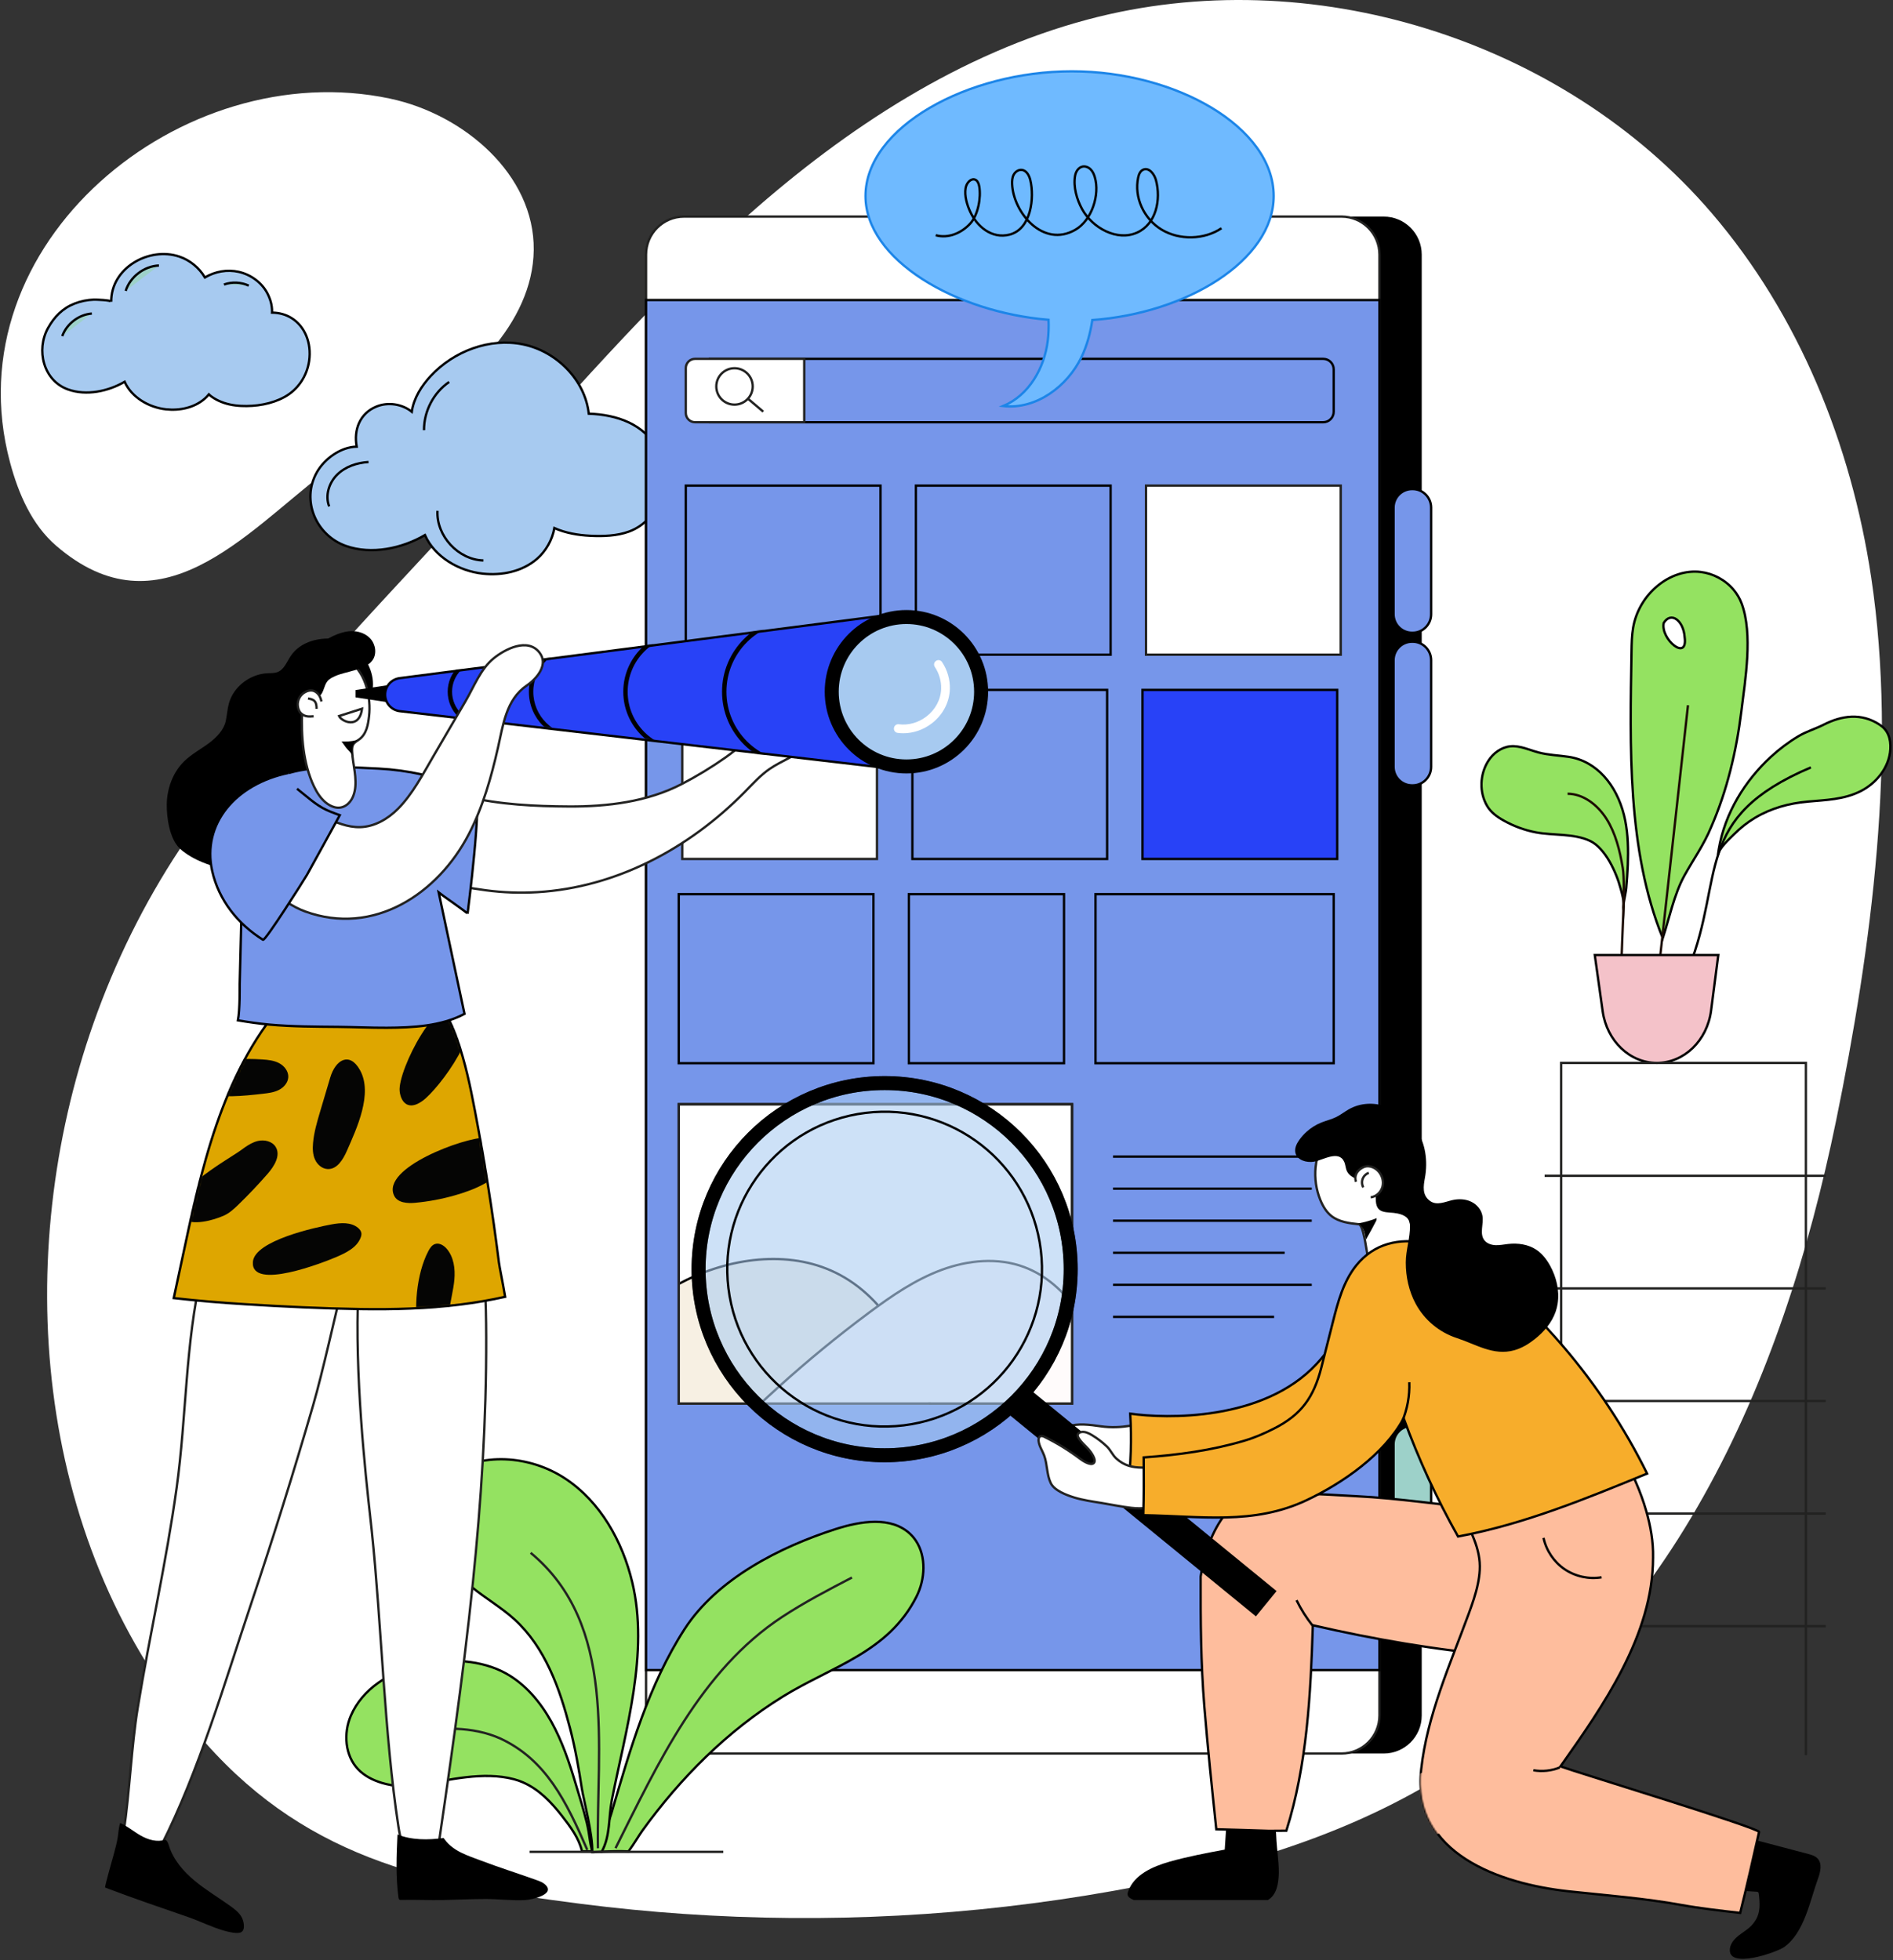<svg width="1049" height="1086" viewBox="0 0 1049 1086" fill="none" xmlns="http://www.w3.org/2000/svg">
<rect x="0" y="0" width="1049" height="1086" fill="#333333" stroke="none"/>
<path d="M272.551 193.531C266.577 200.521 259.823 206.911 252.747 212.582C229.716 231.049 202.788 244.11 179.398 262.117C135.599 295.833 88.474 351.802 31.122 302.363C17.592 290.7 10.183 273.438 5.562 256.185C-26.887 135.025 100.709 30.142 216.202 54.647C257.053 63.315 296.244 96.747 295.765 138.506C295.533 158.959 286.029 177.764 272.551 193.531Z" fill="white"/>
<path d="M378.431 1060.36C458.005 1065.85 538.251 1061.65 616.783 1047.66C678.043 1036.76 739.026 1019.64 792.6 987.994C926.144 909.103 987.835 765.246 1017.48 620.839C1037.11 525.193 1051.54 417.044 1036.9 319.779C1025.83 246.203 996.925 174.469 948.476 117.999C865.67 21.477 725.793 -21.922 602.894 10.778C532.229 29.578 469.267 70.794 414.535 119.287C359.802 167.777 312.315 223.746 262.961 277.7C205.997 339.973 145.984 400.212 99.49 470.647C79.72 500.595 63.757 533.021 51.83 566.859C6.384 695.792 18.729 851.536 108.308 959.132C166.307 1028.8 235.048 1043.79 322.463 1054.88C341.061 1057.24 359.727 1059.07 378.431 1060.36Z" fill="white"/>
<path d="M364.423 249.306C357.183 234.809 341.651 229.738 326.272 229.197C324.209 210.449 308.325 194.594 289.848 190.805C271.371 187.017 251.462 194.529 238.635 208.359C233.489 213.909 229.279 220.637 228.193 228.126C222.786 223.769 214.968 222.631 208.542 225.266C199.395 229.019 195.894 238.173 197.655 247.454C188.847 247.635 179.858 254.124 175.594 261.641C166.711 277.302 175.183 296.599 191.601 302.445C205.806 307.504 222.778 303.888 235.483 296.454C240.926 308.66 254.376 316.418 267.57 317.837C278.116 318.97 289.365 316.705 297.539 309.66C302.507 305.378 306.034 299.135 307.198 292.58C307.221 292.59 307.244 292.601 307.268 292.611C313.464 295.339 320.293 296.5 327.035 296.844C334.097 297.206 341.951 296.95 348.62 294.491C365.709 288.189 372.181 266.849 365.129 250.824C364.91 250.307 364.672 249.8 364.423 249.306Z" fill="#A7CAF0" stroke="black" stroke-width="1.293" stroke-miterlimit="10"/>
<path d="M242.432 283.025C241.71 296.927 253.963 310.162 267.878 310.514" stroke="black" stroke-width="1.293" stroke-miterlimit="10"/>
<path d="M204.228 255.97C197.845 256.371 191.365 258.502 186.821 262.999C182.278 267.498 180.069 274.62 182.415 280.568" stroke="black" stroke-width="1.293" stroke-miterlimit="10"/>
<path d="M248.898 211.62C240.264 217.526 234.859 227.889 234.962 238.351" stroke="black" stroke-width="1.293" stroke-miterlimit="10"/>
<path d="M161.474 176.166C158.443 174.307 154.815 173.241 150.726 173.205C150.734 173.05 150.747 172.895 150.75 172.742C150.819 169.093 149.803 165.667 148.122 162.447C144.993 156.455 138.846 152.085 132.293 150.621C125.813 149.173 119.221 150.409 113.547 153.712C110.374 148.387 105.28 144.156 99.379 142.17C82.585 136.515 61.411 148.467 61.636 167.192C61.623 166.215 52.952 165.98 52.039 166.008C48.37 166.127 44.721 166.874 41.302 168.209C34.711 170.784 30.056 175.527 26.601 181.757C19.913 193.818 23.927 210.87 37.741 215.789C47.884 219.399 59.999 216.82 69.073 211.511C72.96 220.226 82.562 225.765 91.983 226.779C99.513 227.589 107.543 225.97 113.379 220.943C114.238 220.203 115.029 219.378 115.753 218.488C117.354 220.084 119.731 221.354 121.083 221.995C124.996 223.852 129.301 224.697 133.617 224.902C141.693 225.287 150.468 223.888 157.613 219.981C165.102 215.887 170.088 208.419 171.298 200.011C172.754 189.9 168.875 180.704 161.474 176.166Z" fill="#A7CAF0" stroke="black" stroke-width="1.293" stroke-miterlimit="10"/>
<path d="M88.076 147.112C79.858 147.438 72.146 153.316 69.653 161.154L88.076 147.112Z" fill="#9DD1C9"/>
<path d="M88.076 147.112C79.858 147.438 72.146 153.316 69.653 161.154" stroke="black" stroke-width="1.293" stroke-miterlimit="10"/>
<path d="M50.893 173.72C43.653 174.281 36.96 179.38 34.498 186.213L50.893 173.72Z" fill="#9DD1C9"/>
<path d="M50.893 173.72C43.653 174.281 36.96 179.38 34.498 186.213" stroke="black" stroke-width="1.293" stroke-miterlimit="10"/>
<path d="M137.843 158.271C133.571 156.287 128.515 156.06 124.083 157.65L137.843 158.271Z" fill="#9DD1C9"/>
<path d="M137.843 158.271C133.571 156.287 128.515 156.06 124.083 157.65" stroke="black" stroke-width="1.293" stroke-miterlimit="10"/>
<path d="M766.798 971.523H402.464C390.837 971.523 381.414 962.1 381.414 950.473V141.05C381.414 129.423 390.837 120 402.464 120H766.795C778.422 120 787.845 129.423 787.845 141.05V950.476C787.848 962.1 778.422 971.523 766.798 971.523Z" fill="black"/>
<path d="M743.381 971.523H379.05C367.423 971.523 358 962.1 358 950.473V141.05C358 129.423 367.423 120 379.05 120H743.381C755.008 120 764.431 129.423 764.431 141.05V950.476C764.431 962.1 755.008 971.523 743.381 971.523Z" fill="white" stroke="#222221" stroke-width="1.293" stroke-miterlimit="10"/>
<path d="M764.431 166.22H358V925.301H764.431V166.22Z" fill="#7696EA" stroke="black" stroke-width="1.293" stroke-miterlimit="10"/>
<path d="M782.79 350.57H782.498C776.832 350.57 772.236 345.975 772.236 340.309V281.235C772.236 275.569 776.829 270.973 782.498 270.973H782.79C788.456 270.973 793.051 275.566 793.051 281.235V340.309C793.051 345.978 788.458 350.57 782.79 350.57Z" fill="#7696EA" stroke="black" stroke-width="1.293" stroke-miterlimit="10"/>
<path d="M782.79 435.127H782.498C776.832 435.127 772.236 430.532 772.236 424.866V365.792C772.236 360.126 776.829 355.53 782.498 355.53H782.79C788.456 355.53 793.051 360.126 793.051 365.792V424.866C793.051 430.532 788.458 435.127 782.79 435.127Z" fill="#7696EA" stroke="black" stroke-width="1.293" stroke-miterlimit="10"/>
<path d="M782.79 859.12H782.498C776.832 859.12 772.236 854.528 772.236 848.859V800.19C772.236 794.525 776.829 789.929 782.498 789.929H782.79C788.456 789.929 793.051 794.525 793.051 800.19V848.859C793.051 854.528 788.458 859.12 782.79 859.12Z" fill="#9DD1C9" stroke="black" stroke-width="1.293" stroke-miterlimit="10"/>
<path d="M487.927 269.06H380.026V362.722H487.927V269.06Z" fill="#7696EA" stroke="black" stroke-width="1.293" stroke-miterlimit="10"/>
<path d="M615.446 269.06H507.545V362.722H615.446V269.06Z" fill="#7696EA" stroke="black" stroke-width="1.293" stroke-miterlimit="10"/>
<path d="M742.967 269.06H635.066V362.722H742.967V269.06Z" fill="white" stroke="#222221" stroke-width="1.293" stroke-miterlimit="10"/>
<path d="M485.975 382.233H378.074V475.896H485.975V382.233Z" fill="white" stroke="#222221" stroke-width="1.293" stroke-miterlimit="10"/>
<path d="M613.497 382.233H505.596V475.896H613.497V382.233Z" fill="#7696EA" stroke="black" stroke-width="1.293" stroke-miterlimit="10"/>
<path d="M741.015 382.233H633.114V475.896H741.015V382.233Z" fill="#2842F7" stroke="black" stroke-width="1.293" stroke-miterlimit="10"/>
<path d="M484.026 495.41H376.125V589.072H484.026V495.41Z" fill="#7696EA" stroke="black" stroke-width="1.293" stroke-miterlimit="10"/>
<path d="M589.607 495.41H503.644V589.072H589.607V495.41Z" fill="#7696EA" stroke="black" stroke-width="1.293" stroke-miterlimit="10"/>
<path d="M739.065 495.41H607.083V589.072H739.065V495.41Z" fill="#7696EA" stroke="black" stroke-width="1.293" stroke-miterlimit="10"/>
<path d="M594.078 611.78H376.125V777.625H594.078V611.78Z" fill="white" stroke="#222221" stroke-width="1.293" stroke-miterlimit="10"/>
<mask id="mask0_388_7989" style="mask-type:luminance" maskUnits="userSpaceOnUse" x="376" y="611" width="219" height="167">
<path d="M594.078 611.78H376.125V777.625H594.078V611.78Z" fill="white"/>
</mask>
<g mask="url(#mask0_388_7989)">
<path d="M310.857 763.614C332.068 743.055 353.757 722.153 380.307 709.21C406.858 696.267 439.576 692.38 465.567 706.414C493.851 721.685 508.071 753.927 517.637 784.612C520.996 795.385 509.248 801.266 500.486 808.38C491.725 815.494 481.184 820.043 470.584 823.914C447.041 832.513 422.014 838.241 397.015 836.438C372.016 834.633 346.963 824.664 330.371 805.877" fill="#F7F0E3"/>
<path d="M310.857 763.614C332.068 743.055 353.757 722.153 380.307 709.21C406.858 696.267 439.576 692.38 465.567 706.414C493.851 721.685 508.071 753.927 517.637 784.612C520.996 795.385 509.248 801.266 500.486 808.38C491.725 815.494 481.184 820.043 470.584 823.914C447.041 832.513 422.014 838.241 397.015 836.438C372.016 834.633 346.963 824.664 330.371 805.877" stroke="black" stroke-width="1.293" stroke-miterlimit="10"/>
</g>
<mask id="mask1_388_7989" style="mask-type:luminance" maskUnits="userSpaceOnUse" x="376" y="611" width="219" height="167">
<path d="M594.078 611.78H376.125V777.625H594.078V611.78Z" fill="white"/>
</mask>
<g mask="url(#mask1_388_7989)">
<path d="M628.382 787.377C624.353 778.61 620.324 769.846 616.295 761.08C605.356 737.283 592.17 711.312 567.668 702.065C553.028 696.541 536.429 698.149 521.756 703.583C507.083 709.016 494.024 718.012 481.469 727.348C446.927 753.037 414.848 782.042 385.82 813.829" fill="#FFFBFB"/>
<path d="M628.382 787.377C624.353 778.61 620.324 769.846 616.295 761.08C605.356 737.283 592.17 711.312 567.668 702.065C553.028 696.541 536.429 698.149 521.756 703.583C507.083 709.016 494.024 718.012 481.469 727.348C446.927 753.037 414.848 782.042 385.82 813.829" stroke="#222221" stroke-width="1.293" stroke-miterlimit="10"/>
</g>
<path d="M594.078 611.78H376.125V777.625H594.078V611.78Z" stroke="#222221" stroke-width="1.293" stroke-miterlimit="10"/>
<path d="M733.241 233.937H393.392V198.813H733.241C736.458 198.813 739.065 201.42 739.065 204.637V228.113C739.065 231.33 736.458 233.937 733.241 233.937Z" fill="#7696EA" stroke="black" stroke-width="1.293" stroke-miterlimit="10"/>
<path d="M445.66 233.937H385.142C382.319 233.937 380.027 231.648 380.027 228.824V203.929C380.027 201.105 382.316 198.813 385.142 198.813H445.66V233.937Z" fill="white" stroke="#222221" stroke-width="1.293" stroke-miterlimit="10"/>
<path d="M417.103 214.097C417.103 219.664 412.591 224.18 407.02 224.18C401.453 224.18 396.938 219.667 396.938 214.097C396.938 208.526 401.45 204.014 407.02 204.014C412.588 204.017 417.103 208.529 417.103 214.097Z" fill="white" stroke="#222221" stroke-width="1.293" stroke-miterlimit="10"/>
<path d="M422.955 228.082L414.499 220.926" stroke="#222221" stroke-width="1.293" stroke-miterlimit="10"/>
<path d="M616.768 640.807H726.905" stroke="black" stroke-width="1.293" stroke-miterlimit="10"/>
<path d="M616.768 658.568H726.905" stroke="black" stroke-width="1.293" stroke-miterlimit="10"/>
<path d="M616.768 676.326H726.905" stroke="black" stroke-width="1.293" stroke-miterlimit="10"/>
<path d="M616.768 694.084H711.886" stroke="black" stroke-width="1.293" stroke-miterlimit="10"/>
<path d="M616.768 711.842H726.905" stroke="black" stroke-width="1.293" stroke-miterlimit="10"/>
<path d="M616.768 729.603H706.044" stroke="black" stroke-width="1.293" stroke-miterlimit="10"/>
<path d="M1047.39 410.864C1047.21 409.573 1046.88 408.311 1046.38 407.127C1045.3 404.551 1043.65 402.844 1041.46 401.417C1031.49 394.905 1020.66 396.369 1010.63 401.482C1005.98 403.853 1001.1 405.203 996.488 407.957C991.107 411.174 986.025 415.009 981.314 419.34C967.189 432.325 955.797 450.344 952.418 470.678C952.255 471.655 952.112 472.638 951.988 473.623C952.436 470.062 958.601 464.559 960.884 462.255C964.38 458.723 968.262 455.663 972.415 453.171C981.539 447.696 991.376 445.079 1001.69 444.132C1011.68 443.214 1021.77 443.052 1031.09 438.335C1039.57 434.042 1046.93 425.387 1047.55 415.019C1047.63 413.638 1047.59 412.234 1047.39 410.864Z" fill="#94E261" stroke="black" stroke-width="1.293" stroke-miterlimit="10"/>
<path d="M1003.49 425.182C937.661 453.093 956.081 485.387 935.846 536.36" stroke="black" stroke-width="1.293" stroke-miterlimit="10"/>
<path d="M960.709 326.808C956.075 321.259 949.333 317.755 942.493 316.909C925.549 314.809 908.249 329.006 905.001 347.675C904.246 352.009 904.171 356.451 904.096 360.866C903.219 413.336 901.598 470.988 921.422 519.791C925.097 508.581 927.776 495.263 933.408 485.11C938.397 476.119 944.218 468.032 948.273 458.159C957.034 438.019 962.242 416.173 964.963 394.047C967.138 376.356 971.425 351.38 965.131 334.411C964.081 331.574 962.563 329.027 960.709 326.808ZM933.535 352.942C935.475 366.814 920.093 354.253 921.937 345.153C926.054 338.505 932.922 343.94 933.535 352.942Z" fill="#94E261" stroke="black" stroke-width="1.293" stroke-miterlimit="10"/>
<path d="M935.399 390.742L916.989 556.947" stroke="#1C0C03" stroke-width="1.293" stroke-miterlimit="10"/>
<path d="M899.879 451.345C895.708 434.993 884.906 421.66 869.253 419.322C863.729 418.497 858.107 418.36 852.684 416.93C847.437 415.547 842.273 412.953 836.905 413.496C831.97 413.998 827.406 417.261 824.59 421.807C820.021 429.183 819.679 438.885 823.987 446.359C826.162 450.132 829.705 452.64 833.302 454.647C838.909 457.776 844.929 459.979 851.109 461.161C860.626 462.982 872.247 461.65 881.221 465.958C889.522 469.943 895.651 483.153 898.048 492.235C898.997 495.832 899.998 498.42 899.7 504.073C899.212 500.993 900.905 495.356 901.185 492.072C901.555 487.743 901.88 483.403 902.048 479.059C902.369 470.833 902.193 462.49 900.58 454.425C900.373 453.388 900.137 452.361 899.879 451.345Z" fill="#94E261" stroke="black" stroke-width="1.293" stroke-miterlimit="10"/>
<path d="M898.594 533.463C898.542 523.215 900.896 490.859 899.225 480.779C897.65 471.275 895.276 461.702 890.298 453.788C885.323 445.878 877.335 439.816 868.669 439.767" stroke="#1C0C03" stroke-width="1.293" stroke-miterlimit="10"/>
<path d="M883.745 529.142H952.181L948.199 559.877C946.039 576.546 933.231 588.915 918.131 588.915C903.169 588.915 890.432 576.761 888.118 560.272L883.745 529.142Z" fill="#F4C2C9" stroke="black" stroke-width="1.293" stroke-miterlimit="10"/>
<path d="M865.109 972.408V588.915H1000.73V972.408" stroke="#222221" stroke-width="1.293" stroke-miterlimit="10"/>
<path d="M855.944 651.457H1011.73" stroke="#222221" stroke-width="1.293" stroke-miterlimit="10"/>
<path d="M855.944 713.839H1011.73" stroke="#222221" stroke-width="1.293" stroke-miterlimit="10"/>
<path d="M855.944 776.219H1011.73" stroke="#222221" stroke-width="1.293" stroke-miterlimit="10"/>
<path d="M855.944 838.598H1011.73" stroke="#222221" stroke-width="1.293" stroke-miterlimit="10"/>
<path d="M855.944 900.98H1011.73" stroke="#222221" stroke-width="1.293" stroke-miterlimit="10"/>
<path d="M626.735 1051.92C627.218 1052.19 627.715 1052.44 628.209 1052.68H702.642C711.925 1047.23 707.803 1028.81 707.353 1020.05C706.815 1009.62 706.391 994.707 693.624 992.99C690.141 992.522 686.272 992.876 683.658 995.222C680.612 997.955 680.141 1002.48 679.872 1006.56L679.052 1019.11C678.928 1020.99 678.807 1022.88 678.682 1024.76C668.442 1026.68 658.183 1028.6 648.16 1031.44C638.716 1034.12 628.411 1038.66 625.168 1047.92C624.909 1048.67 624.7 1049.49 624.974 1050.23C625.261 1051.01 626.011 1051.51 626.735 1051.92Z" fill="black"/>
<path d="M974.768 1050.47C974.729 1050.1 974.685 1049.72 974.641 1049.35C974.603 1049.01 974.551 1048.65 974.31 1048.41C974.054 1048.16 973.664 1048.12 973.307 1048.1C967.491 1047.73 961.678 1047.36 955.862 1046.99C952.068 1046.75 947.719 1046.19 945.632 1043.02C944.654 1041.53 944.367 1039.7 944.22 1037.93C943.682 1031.44 944.302 1017.53 952.13 1014.85C953.444 1014.4 954.882 1014.75 956.224 1015.11C971.401 1019.1 986.581 1023.1 1001.76 1027.1C1003.74 1027.62 1005.83 1028.21 1007.23 1029.71C1009.93 1032.62 1008.74 1037.27 1007.38 1041.01C1003.01 1053.06 999.842 1070.92 988.624 1078.79C984.406 1081.74 956.891 1091.41 958.642 1079.47C959.079 1076.48 961.29 1074.07 963.669 1072.22C966.051 1070.37 968.727 1068.85 970.762 1066.63C975.35 1061.61 975.422 1056.58 974.768 1050.47Z" fill="black"/>
<path d="M626.489 789.901C621.076 790.755 615.93 791.078 609.832 790.209C603.786 789.345 597.495 788.474 591.671 790.32C585.847 792.167 580.675 797.61 581.285 803.69C581.49 805.707 582.302 807.626 583.375 809.348C591.629 822.586 614.247 822.283 626.145 814.895C628.131 813.662 629.954 812.169 632.01 811.057C635.902 808.958 640.417 808.334 644.487 806.604C648.558 804.874 652.47 801.381 652.447 796.959C652.426 793.17 649.377 789.891 645.819 788.593C642.261 787.295 638.315 787.626 634.604 788.383C631.749 788.957 629.088 789.49 626.489 789.901Z" fill="white" stroke="#222221" stroke-width="1.293" stroke-miterlimit="10"/>
<path d="M894.516 863.209C890.841 855.568 878.679 851.024 871.206 848.402C844.334 838.973 815.733 835.324 787.481 832.138C775.407 830.778 763.312 829.516 751.171 828.932C740.486 828.417 729.57 827.458 718.908 827.763C714.274 827.895 709.64 828.027 705.006 828.159C701.657 828.254 698.277 828.355 695.034 829.19C690.03 830.481 686.128 830.838 682.35 834.864C673.651 844.132 668.61 856.361 666.143 868.831C665.838 870.375 665.569 871.924 665.334 873.478C665.272 897.489 665.419 921.474 667.387 945.501C669.244 968.191 671.613 990.833 673.995 1013.48C683.726 1013.75 693.454 1014.01 703.18 1014.35C706.397 1014.32 709.614 1014.3 712.831 1014.28C724.321 977.836 726.296 938.816 727.507 900.461C760.964 908.172 796.486 914.34 830.877 917.21C856.194 919.323 887.394 917.722 895.079 887.939C896.054 884.164 896.458 880.259 896.579 876.359C896.722 871.88 896.46 867.249 894.516 863.209Z" fill="#FEBD9D" stroke="black" stroke-width="1.293" stroke-miterlimit="10"/>
<path d="M743.355 626.559C741.912 626.996 740.519 627.57 739.207 628.336C732.952 631.99 729.756 639.419 729.037 646.627C728.416 652.843 729.347 659.207 731.721 664.985C733.097 668.331 735.016 671.558 737.87 673.782C742.078 677.056 747.682 677.734 752.983 678.292C755.533 678.561 757.139 692.419 757.664 694.669C759.161 701.103 760.803 707.418 761.773 713.969C770.41 715.011 779.57 715.975 787.465 712.319C784.62 688.933 779.955 665.771 773.529 643.104C770.733 633.241 763.542 624.351 752.649 625.121C749.523 625.341 746.332 625.657 743.355 626.559Z" fill="white" stroke="#222221" stroke-width="1.293" stroke-miterlimit="10"/>
<path d="M773.118 713.614C767.967 712.143 762.342 712.567 757.853 715.458C751.577 719.498 748.701 726.997 745.169 733.571C740.873 741.566 735.675 749.143 729.487 755.782C699.976 787.447 646.112 786.074 626.295 783.217C627.146 797.173 626.699 811.21 624.961 825.084C624.889 825.666 673.529 834.267 678.69 833.99C699.769 832.855 719.694 824.701 736.552 812.188C752.363 800.452 766.596 784.251 778.388 768.538C783.798 761.329 788.293 753.167 789.658 744.256C791.024 735.344 788.885 725.588 782.567 719.159C779.989 716.537 776.664 714.625 773.118 713.614Z" fill="#F7AD2B" stroke="black" stroke-width="1.293" stroke-miterlimit="10"/>
<path d="M818.934 877.626C817.783 883.184 815.888 888.614 813.928 893.957C803.537 922.286 790.871 950.293 787.548 980.283C782.358 1027.16 831.574 1043.77 869.216 1047.87C890.473 1050.18 910.939 1051.66 932.105 1055.5C941.968 1057.29 953.641 1058.63 964.309 1059.84C968.043 1044.95 971.443 1029.98 974.782 1015C975.245 1012.92 874.611 982.222 864.724 978.679C888.234 945.361 916.033 905.878 916.033 862.945C916.232 854.218 914.65 845.526 912.258 837.132C909.196 826.398 904.448 815.717 898.686 805.942C896.361 801.996 893.819 798.184 891.184 794.442C865.966 812.283 836.286 822.705 807.786 834.505C808.295 835.405 808.825 836.294 809.301 837.215C814.595 847.46 820.69 858.048 819.981 869.972C819.829 872.555 819.459 875.102 818.934 877.626Z" fill="#FEBD9D" stroke="black" stroke-width="1.293" stroke-miterlimit="10"/>
<mask id="mask2_388_7989" style="mask-type:luminance" maskUnits="userSpaceOnUse" x="787" y="794" width="188" height="266">
<path d="M818.934 877.626C817.783 883.184 815.888 888.614 813.928 893.957C803.537 922.286 790.871 950.293 787.548 980.283C782.358 1027.16 831.574 1043.77 869.216 1047.87C890.473 1050.18 910.939 1051.66 932.105 1055.5C941.968 1057.29 953.641 1058.63 964.309 1059.84C968.043 1044.95 971.443 1029.98 974.782 1015C975.245 1012.92 874.611 982.222 864.724 978.679C888.234 945.361 916.033 905.878 916.033 862.945C916.232 854.218 914.65 845.526 912.258 837.132C909.196 826.398 904.448 815.717 898.686 805.942C896.361 801.996 893.819 798.184 891.184 794.442C865.966 812.283 836.286 822.705 807.786 834.505C808.295 835.405 808.825 836.294 809.301 837.215C814.595 847.46 820.69 858.048 819.981 869.972C819.829 872.555 819.459 875.102 818.934 877.626Z" fill="white"/>
</mask>
<g mask="url(#mask2_388_7989)">
<path d="M798.851 983.688C800.504 984.586 801.81 986.013 802.919 987.531C805.994 991.734 807.812 996.968 807.38 1002.16C806.945 1007.35 804.088 1012.41 799.549 1014.96C795.011 1017.51 788.856 1017.19 784.954 1013.74C782.903 1011.93 781.574 1009.46 780.372 1007C774.582 995.199 782.999 975.087 798.851 983.688Z" fill="#FEBD9D"/>
</g>
<path d="M701.687 888.526L563.184 775.329" stroke="black" stroke-width="18.102" stroke-miterlimit="10"/>
<path d="M660.655 825.342C660.839 822.793 660.208 820.188 659.046 817.9C658.39 816.607 657.526 815.358 656.282 814.616C654.88 813.78 653.176 813.68 651.544 813.61C645.333 813.341 639.119 813.175 632.902 813.121C627.347 813.072 623.003 811.999 618.7 808.171C616.463 806.18 615.493 803.449 613.362 801.414C610.833 798.999 608.035 796.868 605.035 795.073C603.223 793.987 601.138 792.994 599.069 793.426C598.221 793.604 597.334 794.14 597.195 794.996C597.104 795.557 597.36 796.115 597.645 796.609C599.08 799.089 601.386 800.923 603.298 803.056C604.422 804.313 607.926 808.973 606.07 810.628C604.267 812.234 599.861 809.229 598.57 808.257C592.421 803.62 585.832 799.56 578.924 796.152C578.143 795.766 577.215 795.389 576.442 795.79C575.586 796.234 575.415 797.388 575.521 798.345C575.837 801.212 577.598 803.687 578.604 806.39C580.409 811.236 580.005 817.031 582.281 821.707C584.311 825.88 590.918 828.311 595.027 829.602C600.083 831.189 605.369 831.88 610.595 832.756C616.049 833.672 621.475 834.787 626.97 835.428C632.429 836.067 637.59 835.309 642.993 835.43C649.525 835.578 658.659 834.962 660.417 827.003C660.533 826.457 660.614 825.901 660.655 825.342Z" fill="white" stroke="#222221" stroke-width="1.293" stroke-miterlimit="10"/>
<path d="M866.633 746.441C854.611 732.327 841.443 719.19 827.279 707.224C807.621 690.617 771.649 676.156 751.525 701.152C744.383 710.025 741.401 721.442 738.6 732.484C736.482 740.842 734.362 749.2 732.244 757.561C728.06 774.065 721.199 783.842 705.869 791.538C700.62 794.176 695.595 796.4 689.784 798.143C671.53 803.618 652.748 806.116 633.774 807.478C633.862 818.151 633.893 828.823 633.567 839.488C665.14 839.94 694.638 845.068 723.992 831.195C744.093 821.694 767.119 805.746 777.833 785.8C786.077 808.402 796.165 830.328 807.965 851.296C844.223 844.559 878.635 830.445 912.742 816.421C900.339 791.311 884.792 767.76 866.633 746.441Z" fill="#F7AD2B" stroke="black" stroke-width="1.293" stroke-miterlimit="10"/>
<path d="M724.01 627.056C722.503 628.416 721.14 629.939 719.966 631.597C718.484 633.689 717.258 636.254 717.856 638.747C718.833 642.828 724.044 644.317 728.179 643.611C733.17 642.758 741.838 637.022 744.864 643.663C745.627 645.334 745.624 647.281 746.418 648.938C749.159 654.653 759.09 653.573 761.665 659.365C762.495 661.235 762.294 663.373 762.42 665.416C762.886 673.04 768.872 671.155 774.401 672.316C778.391 673.154 781.239 674.855 781.327 679.029C781.471 685.916 779.012 692.572 779.007 699.505C779.002 707.372 780.706 715.277 784.435 722.236C789.335 731.38 797.611 738.207 807.445 741.403C817.867 744.791 827.585 751.318 839.095 748.114C843.246 746.958 847.011 744.688 850.396 742.021C855.511 737.99 859.949 732.849 862.074 726.692C862.566 725.264 862.925 723.803 863.16 722.326C864.296 715.163 862.511 707.568 858.948 701.176C857.055 697.778 854.624 694.594 851.394 692.43C846.845 689.381 841.066 688.61 835.625 689.226C833.305 689.487 830.991 689.986 828.658 689.875C826.326 689.764 823.887 688.933 822.493 687.061C819.786 683.423 822.214 678.243 821.513 673.761C820.965 670.265 818.384 667.271 815.182 665.766C811.981 664.26 808.244 664.131 804.794 664.92C800.675 665.864 796.196 668.116 792.42 665.359C788.001 662.132 788.769 657.252 789.617 652.6C791.301 643.366 790.003 633.345 784.704 625.595C776.739 613.945 760.414 607.231 747.406 614.617C745.05 615.954 742.914 617.671 740.486 618.874C737.858 620.172 734.967 620.829 732.247 621.917C729.224 623.122 726.426 624.878 724.01 627.056Z" fill="black"/>
<path d="M756.666 685.678C756.777 686.05 756.849 686.415 756.948 686.787C758.936 683.356 760.79 679.841 762.652 676.329C762.745 675.854 762.826 675.378 762.872 674.907C760.211 676.079 755.554 677.338 752.725 677.798C755.114 679.213 756.063 682 756.542 684.615C756.606 684.967 756.617 685.323 756.666 685.678Z" fill="black"/>
<path opacity="0.57" d="M490.22 806.286C547.164 806.286 593.326 760.124 593.326 703.18C593.326 646.236 547.164 600.073 490.22 600.073C433.276 600.073 387.113 646.236 387.113 703.18C387.113 760.124 433.276 806.286 490.22 806.286Z" fill="#A7CAF0" stroke="black" stroke-width="7.758" stroke-miterlimit="10"/>
<path d="M776.994 787.633C779.88 780.765 781.24 773.263 780.951 765.82" stroke="black" stroke-width="1.293" stroke-miterlimit="10"/>
<path d="M751.419 654.772C750.344 651.615 751.792 648.931 754.442 647.255C755.588 646.531 756.93 646.047 758.28 646.148C764.618 646.616 768.376 654.266 765.247 659.515C764.034 661.55 761.924 663.092 759.571 663.368" fill="white"/>
<path d="M751.419 654.772C750.344 651.615 751.792 648.931 754.442 647.255C755.588 646.531 756.93 646.047 758.28 646.148C764.618 646.616 768.376 654.266 765.247 659.515C764.034 661.55 761.924 663.092 759.571 663.368" stroke="#222221" stroke-width="1.293" stroke-miterlimit="10"/>
<path d="M758.508 649.815C756.969 650.356 755.694 651.599 755.118 653.125C754.541 654.651 754.673 656.427 755.469 657.852" fill="white"/>
<path d="M758.508 649.815C756.969 650.356 755.694 651.599 755.118 653.125C754.541 654.651 754.673 656.427 755.469 657.852" stroke="#222221" stroke-width="1.293" stroke-miterlimit="10"/>
<path d="M490.22 806.286C547.164 806.286 593.326 760.124 593.326 703.18C593.326 646.236 547.164 600.073 490.22 600.073C433.276 600.073 387.113 646.236 387.113 703.18C387.113 760.124 433.276 806.286 490.22 806.286Z" stroke="black" stroke-width="7.758" stroke-miterlimit="10"/>
<path d="M855.327 852.058C856.835 859.056 861.122 865.412 867.044 869.431C872.966 873.45 880.46 875.084 887.518 873.9" stroke="black" stroke-width="1.293" stroke-miterlimit="10"/>
<path d="M727.4 900.704C723.919 896.346 720.92 891.603 718.479 886.589" stroke="black" stroke-width="1.293" stroke-miterlimit="10"/>
<path d="M864.366 979.251C859.75 981.113 854.612 981.656 849.709 980.797" stroke="black" stroke-width="1.293" stroke-miterlimit="10"/>
<path d="M500.774 789.709C548.577 783.872 582.597 740.388 576.76 692.585C570.923 644.782 527.439 610.762 479.637 616.599C431.834 622.436 397.814 665.92 403.651 713.722C409.488 761.525 452.971 795.545 500.774 789.709Z" stroke="black" stroke-width="1.293" stroke-miterlimit="10"/>
<path d="M479.627 108.622C479.627 70.458 536.273 39.517 593.949 39.517C651.624 39.517 705.799 70.455 705.799 108.622C705.799 144.249 657.634 173.57 605.299 177.314C604.251 184.407 602.4 191.325 599.276 197.857C591.58 213.942 574.254 227.045 555.937 224.966C570.362 218.907 578.777 203.73 580.621 188.724C581.094 184.878 581.202 181.028 581.052 177.182C529.464 172.977 479.627 143.895 479.627 108.622Z" fill="#6FBAFF" stroke="#1C85E8" stroke-width="1.293" stroke-miterlimit="10"/>
<path d="M676.881 126.45C667.303 132.894 653.507 133.194 643.62 127.174C633.734 121.154 628.386 109.199 630.724 98.345C631.096 96.618 631.823 94.722 633.535 94.004C636.811 92.628 639.715 96.566 640.584 99.84C643.439 110.59 640.734 124.105 630.098 128.873C618.981 133.856 605.347 126.215 599.676 115.935C596.708 110.554 594.688 103.51 595.753 97.412C596.152 95.126 597.592 92.716 599.966 92.286C601.606 91.989 603.312 92.747 604.45 93.918C605.588 95.09 606.234 96.623 606.692 98.162C609.56 107.805 605.115 122.028 595.841 127.332C577.99 137.541 561.51 117.72 560.863 102.025C560.791 100.254 560.884 98.413 561.714 96.83C562.541 95.245 564.266 93.98 566.108 94.125C568.838 94.34 570.346 97.254 570.961 99.814C573.276 109.437 571.502 126.864 559.487 129.98C549.578 132.548 541.349 125.439 537.594 117.236C535.862 113.45 534.388 108.493 535.086 104.314C535.939 99.212 541.54 96.745 542.66 103.339C543.715 109.548 542.011 119.077 537.641 123.869C532.983 128.974 525.629 132.32 518.538 130.326" stroke="black" stroke-width="1.293" stroke-miterlimit="10"/>
<path d="M507.579 853.693C506.664 852.307 505.586 851.014 504.339 849.845C493.778 839.943 476.894 842.757 463.105 847.171C432.257 857.044 397.387 874.704 379.368 902.571C359.552 933.22 349.011 969.711 338.874 1004.42C337.475 1009.21 333.193 1019.01 333.43 1025.94C338.365 1025.68 343.327 1025.52 348.264 1025.76C351.359 1021.6 354.131 1016.79 355.936 1014.29C377.051 985.049 403.033 959.008 433.803 939.972C461.091 923.093 492.164 915.635 507.861 884.601C512.733 874.978 513.362 862.439 507.579 853.693Z" fill="#94E261" stroke="black" stroke-width="1.293" stroke-miterlimit="10"/>
<path d="M322.511 1025.72H328.03C328.02 1025.64 328.025 1025.56 328.014 1025.48C327.776 1023.72 327.267 1022.02 326.995 1020.1C326.509 1016.67 326 1013.3 325.183 1009.9C323.401 1002.5 321.05 995.245 318.886 987.95C315.426 976.282 311.482 964.679 305.568 953.998C299.543 943.119 291.244 933.184 280.373 927.14C254.269 912.63 207.127 921.03 194.44 950.551C190.256 960.288 191.13 972.636 198.466 980.285C201.988 983.957 206.692 986.321 211.564 987.787C218.166 989.773 225.229 990.213 232.027 989.059C248.611 986.241 267.753 981.26 284.857 985.78C286.579 986.236 288.265 986.83 289.897 987.544C298.707 991.402 305.565 998.579 311.379 1006.05C316.127 1012.14 320.763 1018.28 322.511 1025.72Z" fill="#94E261" stroke="black" stroke-width="1.293" stroke-miterlimit="10"/>
<path d="M315.886 957.513C318.753 968.532 320.716 979.786 322.441 991.048C323.297 996.631 328.565 1016.52 328.19 1026.2H328.772C330.07 1026.12 332.927 1025.96 333.432 1025.94C338.319 1017.11 337.142 1007.1 339.095 997.12C346.672 958.384 359.775 915.915 350.357 876.615C344.913 853.895 332.674 832.019 313.168 819.159C293.661 806.299 266.327 804.199 247.191 817.603C243.552 820.15 240.198 823.271 238.145 827.207C233.069 836.946 237.09 848.978 242.929 858.28C247.923 866.235 254.212 873.375 261.471 879.333C269.056 885.56 277.672 890.489 284.949 897.073C293.553 904.857 299.863 914.495 304.732 924.924C309.607 935.353 313.038 946.574 315.886 957.513Z" fill="#94E261" stroke="black" stroke-width="1.293" stroke-miterlimit="10"/>
<path d="M341.094 1023.97C364.544 977.161 388.312 925.452 433.45 895.824C445.829 887.696 458.987 880.846 472.113 874.024" stroke="#222221" stroke-width="1.293" stroke-miterlimit="10"/>
<path d="M325.445 1024.92C313.759 997.862 302.509 975.092 277.536 963.339C261.377 955.995 243.748 957.464 228.131 958.961" stroke="#222221" stroke-width="1.293" stroke-miterlimit="10"/>
<path d="M294.052 860.328C342.172 900.168 330.419 967.746 331.329 1024.01" stroke="#222221" stroke-width="1.293" stroke-miterlimit="10"/>
<path d="M293.465 1026H400.81" stroke="#222221" stroke-width="1.293" stroke-miterlimit="10"/>
<path d="M201.51 364.013C197.871 358.968 192.673 355.153 187.072 354.225C177.491 352.637 166.48 355.332 161.106 363.421C158.939 366.682 157.475 370.912 153.834 372.345C152.076 373.036 150.121 372.911 148.233 373.002C139.966 373.4 132.084 378.497 128.329 385.875C126.014 390.421 126.089 394.753 125.104 399.449C124.075 404.36 120.059 408.456 116.221 411.394C111.584 414.942 106.288 417.657 102.107 421.733C95.763 427.913 92.52 436.881 92.412 445.738C92.321 453.01 93.976 464.632 99.492 469.967C104.687 474.994 113.159 478.583 120.033 480.373C127.307 482.266 135.709 482.752 142.658 479.418C149.598 476.09 157.341 472.987 163.074 467.58C178.313 453.207 182.469 429.889 183.757 409.961C183.966 406.713 192.317 400.876 194.618 398.751C198.122 395.516 201.916 392.252 204.354 388.089C208.673 380.703 206.643 371.132 201.51 364.013Z" fill="black"/>
<path d="M262.02 877.06C256.524 930.554 248.65 983.735 240.758 1037.73C227.584 1037.06 222.914 1025.9 220.801 1012.13C212.976 961.138 211.43 899.881 206.03 848.322C202.743 816.935 179.968 640.045 230.664 642.611C249.24 643.549 260.463 663.699 264.551 681.845C268.888 701.098 269.354 720.99 269.421 740.726C269.578 786.837 266.643 832.058 262.02 877.06Z" fill="white" stroke="#222221" stroke-width="1.293" stroke-miterlimit="10"/>
<path d="M139.133 888.606C151.347 852.188 162.805 815.516 173.496 778.619C178.919 759.904 185.787 728.523 190.45 709.598C193.876 695.699 196.154 691.664 195.011 677.356C194.347 669.034 192.009 660.534 186.509 654.255C178.267 644.845 163.938 642.22 152.027 646.04C140.116 649.859 130.568 659.22 124.261 670.022C117.951 680.824 114.545 693.05 111.735 705.238C102.585 744.918 103.4 784.548 97.858 824.494C92.184 865.405 82.945 905.702 76.28 946.445C72.872 967.285 71.755 993.562 68.626 1014.45C67.638 1021.04 67.196 1023.52 75.947 1025.71C84.072 1027.74 86.539 1028.1 89.461 1022.33C110.26 981.265 124.502 932.243 139.133 888.606Z" fill="white" stroke="#222221" stroke-width="1.293" stroke-miterlimit="10"/>
<path d="M135.989 722.606C157.241 723.922 178.562 724.959 199.848 725.295C218.332 725.587 236.861 725.019 255.237 722.758C263.559 721.734 271.79 720.296 279.926 718.486C278.599 710.423 276.856 702.45 276.489 699.533C272.941 671.338 268.501 643.27 263.176 615.393C260.626 602.044 257.859 588.685 253.352 575.933C249.804 565.894 244.976 555.995 237.197 549.168C230.781 543.538 221.653 539.988 211.935 538.428C198.265 536.235 183.434 537.983 173.354 543.419C161.743 549.683 152.601 560.156 145.012 571.4C116.157 614.144 107.636 667.583 96.286 719.192C109.488 720.695 122.733 721.786 135.989 722.606Z" fill="#DEA600" stroke="black" stroke-width="1.293" stroke-miterlimit="10"/>
<mask id="mask3_388_7989" style="mask-type:luminance" maskUnits="userSpaceOnUse" x="96" y="537" width="184" height="189">
<path d="M135.989 722.606C157.241 723.922 178.562 724.959 199.848 725.295C218.332 725.587 236.861 725.019 255.237 722.758C263.559 721.734 271.79 720.296 279.926 718.486C278.599 710.423 276.856 702.45 276.489 699.533C272.941 671.338 268.501 643.27 263.176 615.393C260.626 602.044 257.859 588.685 253.352 575.933C249.804 565.894 244.976 555.995 237.197 549.168C230.781 543.538 221.653 539.988 211.935 538.428C198.265 536.235 183.434 537.983 173.354 543.419C161.743 549.683 152.601 560.156 145.012 571.4C116.157 614.144 107.636 667.583 96.286 719.192C109.488 720.695 122.733 721.786 135.989 722.606Z" fill="white"/>
</mask>
<g mask="url(#mask3_388_7989)">
<path d="M218.428 662.494C220.326 666.415 225.692 666.805 230.031 666.404C237.466 665.716 244.839 664.338 252.02 662.287C261.578 659.559 277.518 653.94 280.107 642.804C282.126 634.121 276.616 630.542 268.946 630.337C257.653 630.035 210.942 647.043 218.428 662.494Z" fill="#050504"/>
<path d="M135.575 635.768C137.856 634.175 140.256 632.755 142.948 632.137C146.519 631.318 150.768 632.285 152.725 635.38C155.707 640.094 152.006 646.097 148.345 650.301C143.154 656.259 137.708 661.998 132.032 667.496C129.65 669.802 127.165 672.107 124.142 673.464C118.145 676.154 106.537 679.391 100.951 675.06C86.787 664.074 126.995 642.075 133.374 637.361C134.098 636.826 134.83 636.288 135.575 635.768Z" fill="#050504"/>
<path d="M179.537 608.641C178.826 611.033 178.117 613.425 177.406 615.814C175.699 621.555 173.985 627.343 173.47 633.309C173.204 636.383 173.281 639.588 174.546 642.404C175.808 645.22 178.477 647.573 181.559 647.71C186.85 647.945 190.199 642.274 192.317 637.423C197.585 625.357 206.811 605.894 199.449 592.809C193.649 582.504 185.911 587.185 182.997 596.994C181.844 600.878 180.69 604.759 179.537 608.641Z" fill="#050504"/>
<path d="M183.812 678.352C188.821 677.431 194.554 677.03 198.441 680.32C199.325 681.067 200.096 682.042 200.261 683.187C200.38 684.018 200.171 684.863 199.876 685.647C197.75 691.279 191.666 694.183 186.126 696.542C179.679 699.285 138.857 715.425 140.137 699.135C141.063 687.312 174.981 679.976 183.812 678.352Z" fill="#050504"/>
<path d="M237.334 693.195C238.21 691.522 239.353 689.784 241.153 689.215C243.501 688.473 245.981 690.03 247.577 691.905C251.479 696.49 252.325 702.981 251.787 708.978C251.249 714.975 249.511 720.814 248.922 726.806C248.353 732.58 249.361 746.519 241.779 748.908C235.381 750.925 233.424 744.695 232.172 739.371C228.937 725.629 230.799 705.683 237.334 693.195Z" fill="#050504"/>
<path d="M221.469 604.563C221.789 607.684 223.147 611.136 226.116 612.16C228.841 613.099 231.782 611.61 234.127 609.934C243.245 603.417 270.499 566.975 256.755 557.291C243.16 547.709 220.289 593.107 221.469 604.563Z" fill="#050504"/>
<path d="M114.034 588.674C124.342 586.872 134.867 586.3 145.309 586.973C148.539 587.182 151.857 587.537 154.714 589.055C157.572 590.572 159.892 593.523 159.752 596.756C159.617 599.856 157.264 602.512 154.492 603.906C151.72 605.3 148.56 605.667 145.475 606.016C134.272 607.275 122.744 608.512 111.872 605.522C109.816 604.956 107.732 604.203 106.198 602.724C99.4 596.174 107.9 589.748 114.034 588.674Z" fill="#050504"/>
</g>
<path d="M297.819 494.288C288.346 494.857 278.721 494.534 269.013 493.23C251.449 490.872 230.213 486.672 222.97 467.836C219.533 458.901 222.809 446.943 231.004 441.448C238.85 436.188 249.277 439.147 258.462 441.358C276.903 445.798 296.497 446.729 315.411 446.819C336.57 446.92 358.778 444.262 377.793 434.386C386.255 429.992 394.419 425.027 402.215 419.537C409.161 414.647 415.316 408.562 422.5 404.044C427.804 400.711 433.829 398.528 440.038 397.696C443.853 397.184 448.383 397.484 450.602 400.628C453.227 404.347 450.897 409.612 447.667 412.819C441.73 418.712 433.317 421.295 426.436 426.056C421.212 429.672 416.958 434.479 412.495 438.999C381.533 470.336 341.256 491.681 297.819 494.288Z" fill="white" stroke="#222221" stroke-width="1.293" stroke-miterlimit="10"/>
<path d="M193.162 426.501C193.129 426.804 193.162 427.111 193.237 427.406C193.408 427.323 193.584 427.251 193.762 427.181L193.162 426.501Z" fill="#522E97"/>
<path d="M131.854 565.325C137.638 566.285 143.361 567.138 149.206 567.663C162.001 568.811 174.696 568.814 187.522 568.933C196.452 569.016 205.376 569.46 214.308 569.422C228.497 569.354 244.536 568.579 257.399 561.736C252.635 539.328 247.872 516.918 243.108 494.51C244.109 495.34 259.193 505.806 259.1 506.209C259.1 506.209 267.65 440.178 263.14 438.645C261.016 437.923 258.932 437.036 256.853 436.199C241.888 430.178 225.919 426.685 209.811 425.839C195.097 425.068 177.918 424.104 163.506 427.375C136.159 433.584 135.376 458.588 134.551 482.625C134.253 491.265 133.995 499.905 133.754 508.547C133.415 520.766 133.121 532.985 132.826 545.204C132.795 546.644 133.009 559.398 131.854 565.325Z" fill="#7696EA" stroke="black" stroke-width="1.293" stroke-miterlimit="10"/>
<path d="M195.35 419.19C195.247 418.28 195.166 417.38 195.122 416.488C195.053 415.115 195.04 413.656 195.738 412.475C196.483 411.215 197.877 410.525 199.056 409.656C203.126 406.661 203.967 401.549 204.512 396.84C205.122 391.567 204.626 386.095 203.201 380.987C201.639 375.384 198.562 369.847 193.731 366.431C189.707 363.586 184.639 362.691 180.095 364.851C177.465 366.1 175.306 368.163 173.571 370.47C171.548 373.16 168.678 377.509 168.324 380.92C168.07 383.369 167.858 385.826 167.695 388.283C166.764 402.387 167.059 417.401 171.947 430.843C174.194 437.026 178.132 444.944 184.952 447.099C189.932 448.671 194.044 445.477 195.782 440.921C198.402 434.042 196.167 426.385 195.35 419.19Z" fill="white" stroke="#222221" stroke-width="1.293" stroke-miterlimit="10"/>
<path d="M198.622 350.085C196.892 349.679 195.076 349.575 193.315 349.756C182.221 350.897 168.319 362.443 162.038 371.365C159.488 374.988 156.948 379.718 157.871 384.318C158.298 386.449 159.387 388.192 160.949 389.679C162.537 391.189 167.572 394.404 169.539 393.113C170.564 392.441 170.545 389.772 171.466 388.764C172.943 387.145 175.371 387.077 177.041 385.725C179.503 383.726 179.449 379.865 181.458 377.414C182.552 376.079 184.161 375.288 185.736 374.582C191.616 371.947 202.521 371.251 206.387 365.87C208.932 362.329 208.182 357.057 205.247 353.832C203.504 351.911 201.153 350.677 198.622 350.085Z" fill="black"/>
<path d="M178.125 388.663C177.846 387.256 177.347 385.87 176.47 384.732C175.593 383.597 174.311 382.733 172.888 382.557C171.735 382.415 170.564 382.725 169.516 383.227C165.459 385.169 163.855 389.901 165.857 393.93C166.599 395.428 168.311 396.516 169.927 396.819C171.202 397.057 172.511 396.951 173.804 396.845" fill="white"/>
<path d="M178.125 388.663C177.846 387.256 177.347 385.87 176.47 384.732C175.593 383.597 174.311 382.733 172.888 382.557C171.735 382.415 170.564 382.725 169.516 383.227C165.459 385.169 163.855 389.901 165.857 393.93C166.599 395.428 168.311 396.516 169.927 396.819C171.202 397.057 172.511 396.951 173.804 396.845" stroke="#222221" stroke-width="1.293" stroke-miterlimit="10"/>
<path d="M200.616 392.661L187.885 396.713C189.095 399.563 199.077 404.453 200.616 392.661Z" fill="white" stroke="#222221" stroke-width="1.293" stroke-miterlimit="10"/>
<path d="M197.146 410.165C194.547 410.822 191.92 410.915 189.271 410.796C190.277 412.032 191.066 413.4 192.07 414.605C193.2 415.963 194.565 417.008 195.305 418.635C195.25 417.484 195.188 416.338 195.24 415.185C195.284 414.205 195.395 413.199 195.835 412.322C196.45 411.099 197.632 410.264 198.842 409.625C198.884 409.604 198.925 409.578 198.966 409.558C198.369 409.785 197.769 410.008 197.146 410.165Z" fill="black"/>
<path d="M197.002 386.377L223.762 390.429V378.267L197.002 382.322V386.377Z" fill="black"/>
<path d="M501.077 339.849V339.873C500.916 339.875 500.756 339.88 500.596 339.883L501.077 339.849Z" fill="#467A7C"/>
<path d="M490.531 425.43L501.077 426.661C497.263 426.586 493.772 426.144 490.531 425.43Z" fill="#467A7C"/>
<path d="M490.531 425.43L221.564 394.026C216.919 393.483 213.418 389.55 213.418 384.872C213.418 380.24 216.857 376.327 221.45 375.733L495.675 340.245C471.925 343.079 462.155 364.147 462.155 386.162C462.155 406.39 471.408 421.223 490.531 425.43Z" fill="#2842F7" stroke="black" stroke-width="1.293" stroke-miterlimit="10"/>
<path d="M502.292 424.647C525.152 424.647 543.683 406.115 543.683 383.255C543.683 360.396 525.152 341.864 502.292 341.864C479.432 341.864 460.9 360.396 460.9 383.255C460.9 406.115 479.432 424.647 502.292 424.647Z" fill="#A7CAF0" stroke="black" stroke-width="7.758" stroke-miterlimit="10"/>
<path d="M500.57 406.263C506.091 406.263 511.589 404.404 516.243 400.863C522.421 396.165 526.109 389.226 526.36 381.825C526.538 376.542 524.974 371.184 522.015 366.77C521.24 365.611 519.639 365.365 518.568 366.26L518.436 366.371C517.505 367.15 517.353 368.495 518.028 369.503C520.412 373.072 521.674 377.398 521.529 381.662C521.328 387.605 518.336 393.201 513.316 397.016C508.806 400.445 503.35 401.947 498.066 401.269C496.869 401.117 495.739 401.849 495.457 403.023L495.416 403.193C495.09 404.551 496.021 405.878 497.407 406.056C498.46 406.196 499.515 406.263 500.57 406.263Z" fill="white"/>
<mask id="mask4_388_7989" style="mask-type:luminance" maskUnits="userSpaceOnUse" x="199" y="341" width="283" height="84">
<path d="M199.435 378.267L481.058 341.903V424.608L218.894 392.862L199.435 378.267Z" fill="white"/>
</mask>
<g mask="url(#mask4_388_7989)">
<path d="M441.475 424.608V422.175C420.014 422.175 402.554 404.714 402.554 383.253C402.554 361.792 420.014 344.331 441.475 344.331V341.897C418.672 341.897 400.12 360.449 400.12 383.253C400.123 406.059 418.672 424.608 441.475 424.608Z" fill="black"/>
<path d="M379.445 417.313V414.88C362.008 414.88 347.821 400.693 347.821 383.255C347.821 365.818 362.008 351.631 379.445 351.631V349.198C360.666 349.198 345.388 364.476 345.388 383.253C345.39 402.035 360.666 417.313 379.445 417.313Z" fill="black"/>
<path d="M267.547 402.715V400.282C258.159 400.282 250.518 392.643 250.518 383.253C250.518 373.863 258.157 366.224 267.547 366.224V363.791C256.817 363.791 248.087 372.521 248.087 383.25C248.087 393.985 256.817 402.715 267.547 402.715Z" fill="black"/>
<path d="M319.848 410.013V407.579C306.434 407.579 295.521 396.666 295.521 383.253C295.521 369.839 306.434 358.926 319.848 358.926V356.493C305.092 356.493 293.088 368.497 293.088 383.25C293.088 398.011 305.092 410.013 319.848 410.013Z" fill="black"/>
</g>
<path d="M139.695 472.705C139.03 466.612 140.815 460.401 146.212 454.714C157.626 442.687 167.272 447.349 179.843 452.868C186.134 455.63 192.687 458.446 199.558 458.265C207.51 458.058 214.914 453.776 220.518 448.13C228.607 439.982 234.293 429.022 240.05 419.159C246.011 408.95 251.974 398.738 257.935 388.526C262.649 380.45 266.285 370.661 273.58 364.727C279.851 359.627 292.378 353.165 298.915 361.499C304.11 368.119 297.676 375.877 291.827 379.868C280.454 387.623 278.814 401.652 275.985 414.106C272.248 430.556 267.635 446.946 259.869 462.002C242.721 495.247 207.047 518.878 169.005 504.955C155.708 500.088 141.223 486.716 139.695 472.705Z" fill="white" stroke="#222221" stroke-width="1.293" stroke-miterlimit="10"/>
<path d="M159.994 428.218C130.711 434.225 111.716 456.32 117.592 482.578C121.225 498.819 131.898 512.041 145.735 520.675C146.984 521.454 168.231 487.921 170.121 484.678C171.357 482.56 188.28 451.65 188.28 451.65C188.28 451.65 183.408 449.91 180.969 448.772C174.711 445.849 170.044 441.226 164.582 436.995" fill="#7696EA"/>
<path d="M159.994 428.218C130.711 434.225 111.716 456.32 117.592 482.578C121.225 498.819 131.898 512.041 145.735 520.675C146.984 521.454 168.231 487.921 170.121 484.678C171.357 482.56 188.28 451.65 188.28 451.65C188.28 451.65 183.408 449.91 180.969 448.772C174.711 445.849 170.044 441.226 164.582 436.995" stroke="black" stroke-width="1.293" stroke-miterlimit="10"/>
<path d="M170.688 387.008C171.957 387.207 173.32 387.455 174.223 388.365C175.314 389.467 175.407 391.181 175.433 392.731" fill="white"/>
<path d="M170.688 387.008C171.957 387.207 173.32 387.455 174.223 388.365C175.314 389.467 175.407 391.181 175.433 392.731" stroke="#222221" stroke-width="1.293" stroke-miterlimit="10"/>
<path d="M301.883 1043.92C300.624 1042.84 299.046 1042.27 297.502 1041.71C287.249 1038.01 276.85 1034.76 266.656 1030.89C259.307 1028.1 251.314 1025.79 246.424 1019.16C246.191 1018.84 245.989 1018.57 245.803 1018.33C237.137 1019.49 228.153 1019.56 220.258 1016.38C219.702 1028.03 219.247 1039.74 220.801 1051.29C220.861 1051.73 220.949 1052.21 221.308 1052.46C221.59 1052.66 221.963 1052.66 222.309 1052.65C222.48 1052.65 222.65 1052.64 222.819 1052.64C230.439 1052.46 238.029 1052.87 245.661 1052.71C253.535 1052.54 261.404 1052.13 269.281 1052.13C276.447 1052.13 284.153 1053.16 291.161 1052.71C294.72 1052.48 308.464 1049.55 301.883 1043.92Z" fill="black"/>
<path d="M133.83 1062.04C132.384 1059.56 130.051 1057.75 127.721 1056.08C121.132 1051.34 114.101 1047.2 107.856 1042.01C101.611 1036.83 96.071 1030.41 93.633 1022.66C93.338 1021.73 93.077 1020.75 92.466 1019.99C92.254 1019.72 91.97 1019.5 91.654 1019.3C87.015 1020.71 82.324 1019.44 77.933 1016.96C74.222 1014.87 70.615 1011.77 66.606 1010C65.732 1012.66 65.66 1015.33 65.228 1018.06C64.737 1021.18 63.829 1024.29 63.04 1027.34C62.632 1028.92 57.801 1045.6 58.269 1045.78C58.91 1046.03 59.549 1046.27 60.191 1046.52C74.61 1052 89.322 1056.95 104.008 1062.05C110.778 1064.4 117.724 1067.91 124.494 1069.77C126.607 1070.35 131.838 1071.68 133.78 1070.44C136.214 1068.9 134.934 1063.94 133.83 1062.04Z" fill="black"/>
</svg>
